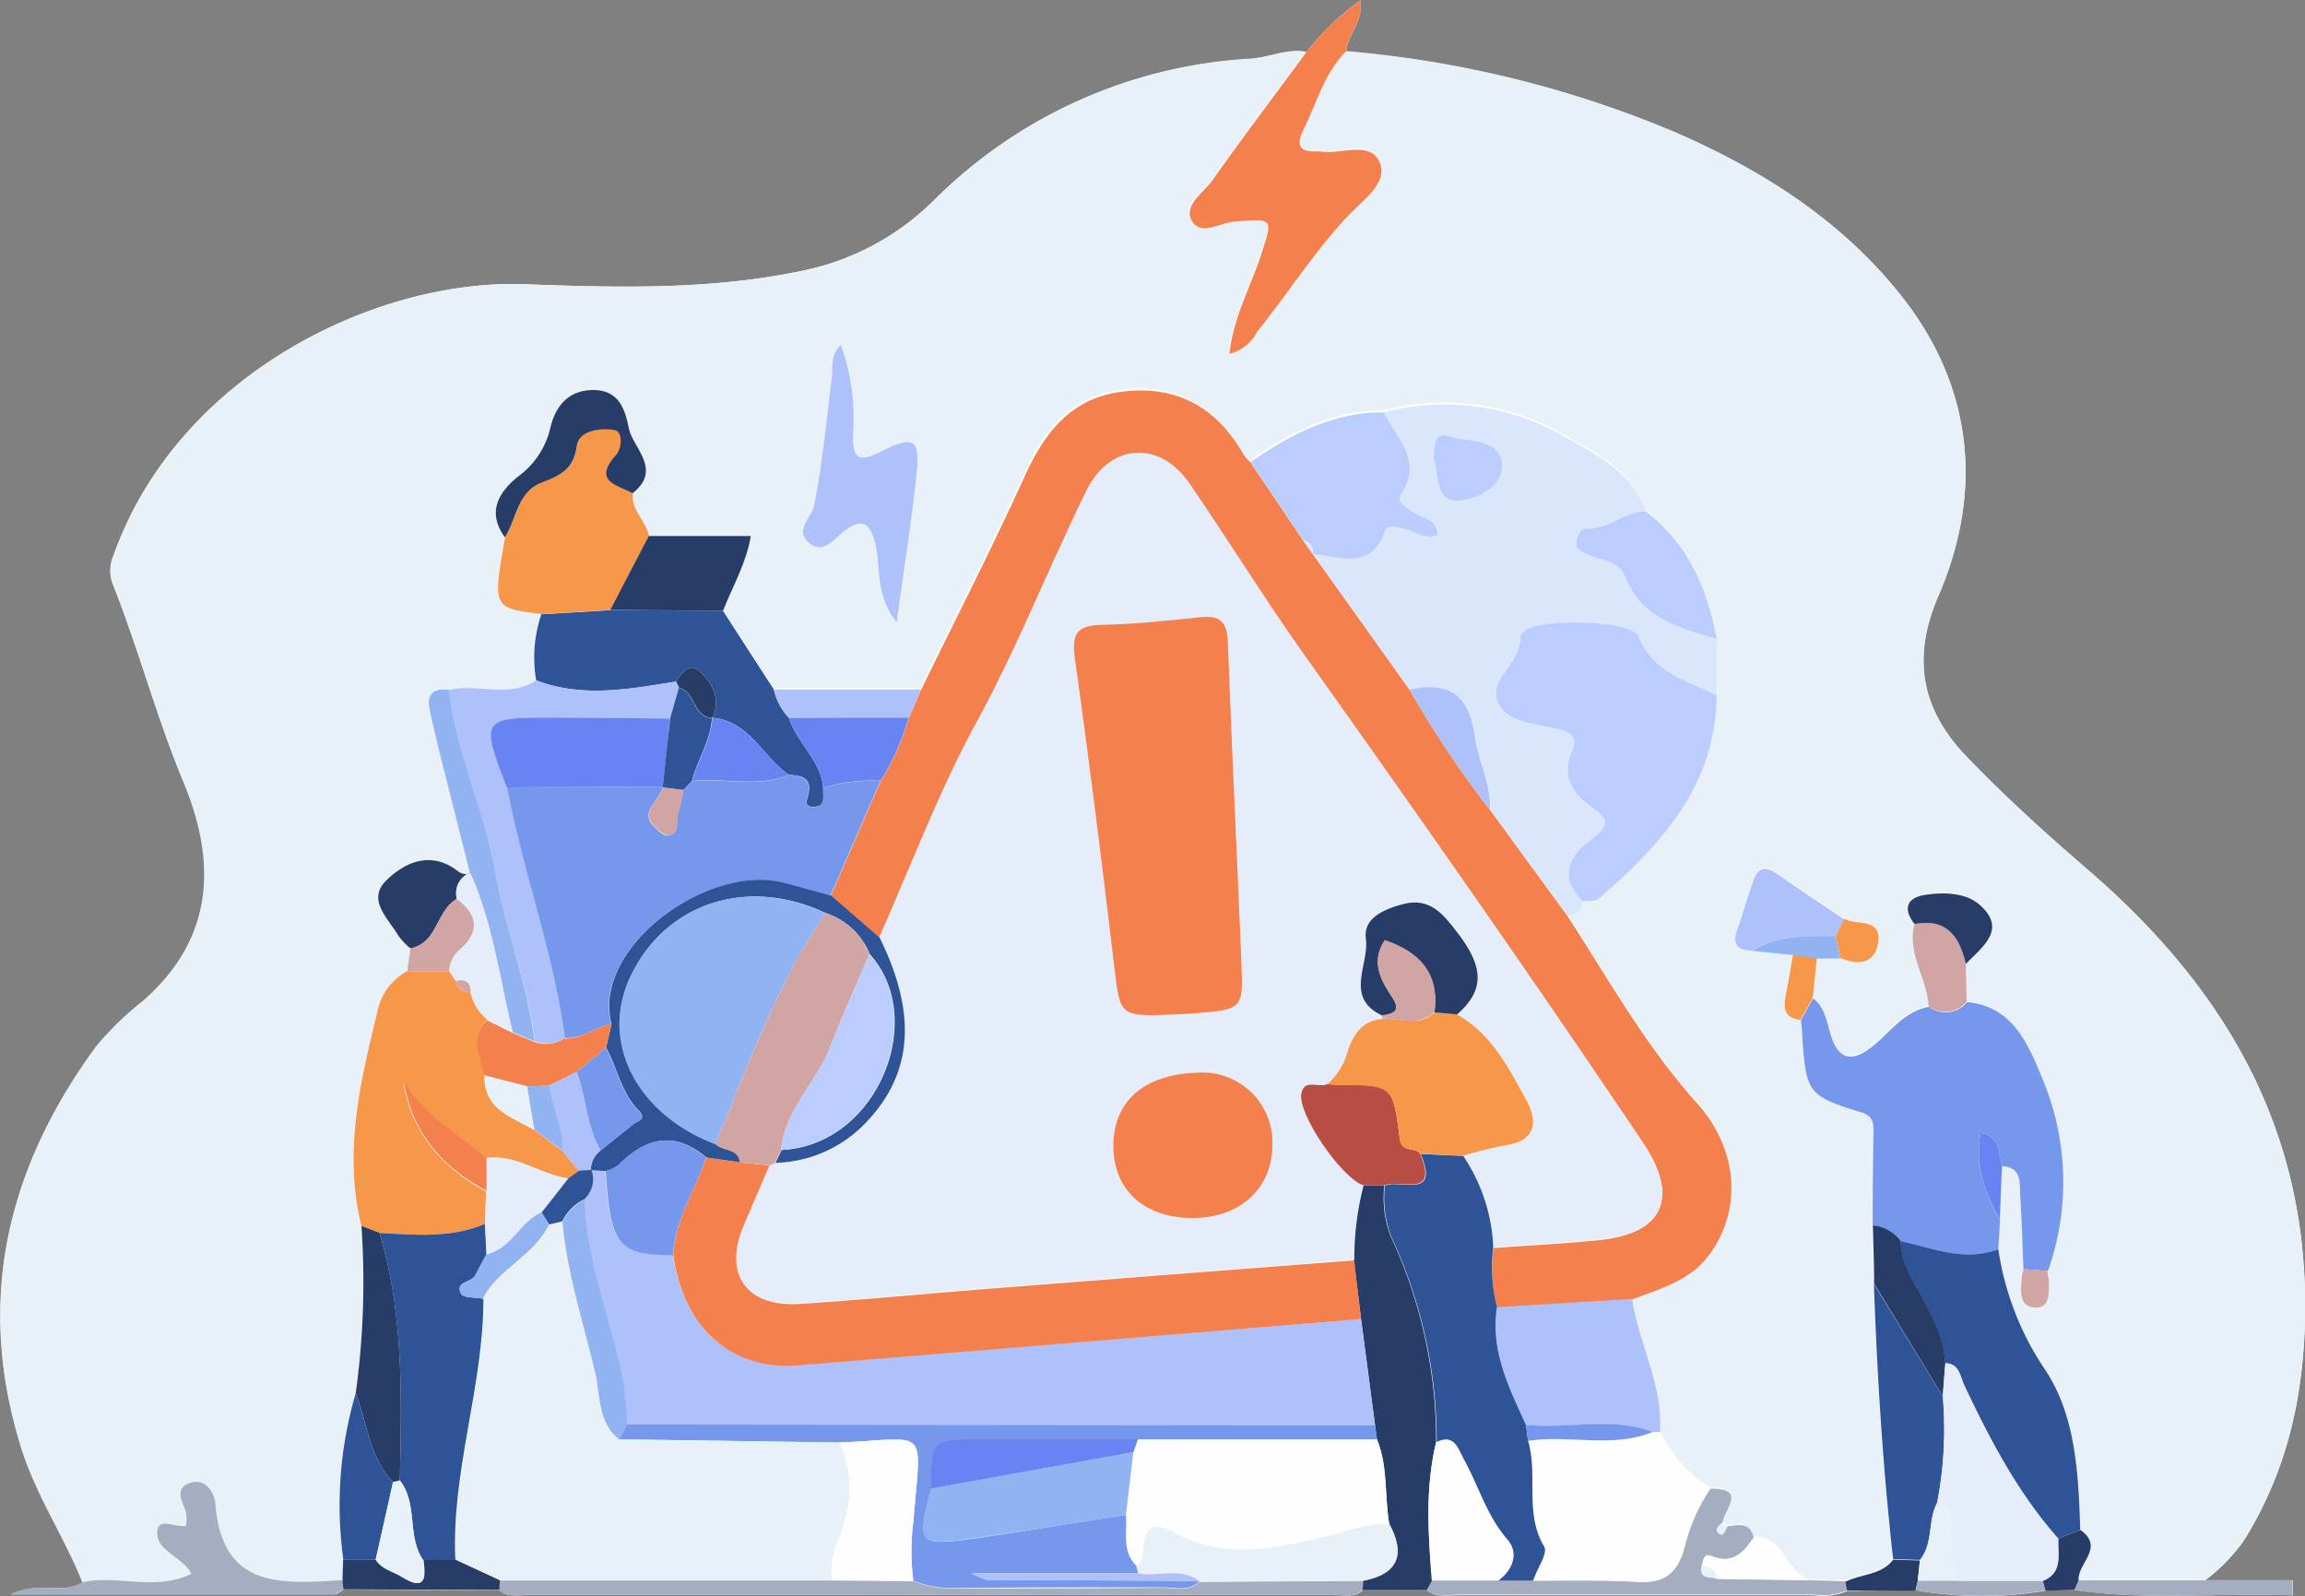 <svg id="Capa_1" data-name="Capa 1" xmlns="http://www.w3.org/2000/svg" viewBox="0 0 209.31 144.94"><rect x="0" y="0" width="209.31" height="144.94" fill="#808080" stroke="none"/><defs><style>.cls-1{fill:#fefefe;}.cls-2{fill:#e9f1f8;}.cls-3{fill:#f4804e;}.cls-4{fill:#273c67;}.cls-5{fill:#a5aec0;}.cls-6{fill:#dae6fc;}.cls-7{fill:#7698ec;}.cls-8{fill:#bbcdfe;}.cls-9{fill:#f79749;}.cls-10{fill:#2f5397;}.cls-11{fill:#aec1fa;}.cls-12{fill:#91b3f2;}.cls-13{fill:#d1a5a4;}.cls-14{fill:#6884f3;}.cls-15{fill:#e5ecfa;}.cls-16{fill:#b74d43;}</style></defs><title>11111</title><path class="cls-1" d="M181.76,149.14a33.89,33.89,0,0,0,11.8.05l2.63-.07c6.63,1,13.23.23,19.84.49v-1.37h-7.94a16,16,0,0,0,3.52-3.64c4.14-6.66,5.58-13.89,5.53-21.67-.12-16.38-7.71-28.83-19.73-39.18-3.79-3.27-7.52-6.65-11-10.26-4-4.19-5.07-8.84-2.57-14.61,4.09-9.47,3.15-18.9-3.25-27.09-5.37-6.88-12.58-11.52-20.65-15a98,98,0,0,0-29.87-7.36c.09-1.56,1.6-2.74,1.28-4.64a23.2,23.2,0,0,0-4.91,4.7c-1.74-.32-3.35.5-5,.62A44.13,44.13,0,0,0,92.63,22.94,23.66,23.66,0,0,1,80.38,29.4c-8.25,1.69-16.59,1.47-24.88,1.16C42,30.06,24,38.73,18.14,55.13A3.49,3.49,0,0,0,18,57.62c2.41,6,4.08,12.23,6.54,18.21,3,7.2,2.83,14.08-3.71,19.81a27.47,27.47,0,0,0-4.3,4.19c-8,10.94-10.9,22.82-6.85,36.11,1.35,4.45,3.95,8.25,5.65,12.49-1.83,1.17-4-.15-6.5,1.1,10.21,0,19.8,0,29.39,0,.27,0,.54-.29.81-.44l14.15.08c.74.63,1.63.42,2.46.42q36.74,0,73.46,0c.83,0,1.73.24,2.46-.41l5.87,0c.84.68,1.83.42,2.76.43q16.14,0,32.28,0a5.85,5.85,0,0,0,3.12-.39Z" transform="translate(-7.82 -4.75)"/><path class="cls-2" d="M130.07,9.39a98,98,0,0,1,29.87,7.36c8.07,3.52,15.28,8.16,20.65,15,6.4,8.19,7.34,17.62,3.25,27.09-2.5,5.77-1.48,10.42,2.57,14.61,3.47,3.61,7.2,7,11,10.26,12,10.35,19.61,22.8,19.73,39.18.05,7.78-1.39,15-5.53,21.67a16,16,0,0,1-3.52,3.64H196.57c-.13-1.53,2.43-3,.15-4.58-.16-5.14-.41-10.53-3.32-14.74a26.38,26.38,0,0,1-4.12-10.75c0-.9.09-1.8.14-2.69.06-1.63.12-3.25.19-4.87,1.88.11,1.59,1.59,1.66,2.76.15,2.2.2,4.4.29,6.6a7.4,7.4,0,0,0-.17.94c-.08,1.08-.12,2.47,1.19,2.54s1.31-1.34,1.3-2.39a7.77,7.77,0,0,0-.14-.95,24.15,24.15,0,0,0-.58-17.66c-1.26-3-2.65-6.37-6.75-6.76l-.08-3.42c1.5-1.56,3.8-3.13,1.26-5.38-1.22-1.08-3.19-1.16-4.91-.9s-2.1,1.23-1,2.66c-.74,2.69,1.16,4.93,1.28,7.47-2.15.38-3.37,2.09-4.89,3.39-1.82,1.56-3.34,1.77-4.11-1.08-.3-1.09-.5-2.31-1.52-3.08.13-1.2.25-2.39.38-3.59l2.14,0c1.57.6,3.11.57,3.41-1.37.37-2.35-2-1.57-3.07-2.2-2-1.35-4-2.65-6-4.07-1-.73-1.76-.77-2.22.45-.55,1.46-.93,3-1.47,4.46s-.13,2,1.33,2l3.72.39c-.2,1.13-.38,2.26-.61,3.39s-.47,2.36,1.27,2.56c0,.42.08.84.11,1.26.36,5.38.49,5.59,5.48,7.13,1.14.35,1,1.15,1,2q0,4.13-.07,8.24c0,1.76.08,3.52.11,5.29.3,8.36.81,16.7,1.75,25-1.07,1.47-2.91,1.32-4.33,2l-3.34-.12c-2.09-.74-2.24-4-5.05-3.82-.28-1.49-1.37-1.18-2.38-1.07l-.44-.37c.18-1.21,2.25-3.11-1.1-3.06a12.22,12.22,0,0,1-4.52-5.16c.26-4.27-1.91-8-2.55-12.1,2.57-1,5.3-1.69,7-4.05,3-4.1,2.65-9.62-1.13-13.8-4.67-5.15-8-11.18-11.76-17a1.21,1.21,0,0,0,1.33-1.29c.53-.07,1.22,0,1.55-.24,5.61-4.93,10.58-10.26,10.65-18.41,0-1.72,0-3.44,0-5.16-.85-4.58-2.58-8.66-6.42-11.58-1.21-3.54-4.37-5.1-7.28-6.74a21.73,21.73,0,0,0-16.51-2.27c-4.63,0-8.46,2-12.13,4.54a4.71,4.71,0,0,1-.63-.72c-2.48-4.36-6.23-6.35-11.19-5.67-4.48.62-6.87,3.68-8.66,7.61-3,6.56-6.27,13-9.43,19.44l-13.38,0L73.46,60.2c.87-2.22,2.11-4.3,2.52-6.78H66.73c-.28-1.38-1.68-2.33-1.46-3.89,2.74-2.13,0-4-.35-5.91s-1-3.56-3.44-3.45c-2.27.1-3.29,1.72-3.69,3.45A7.54,7.54,0,0,1,54.89,48c-1.79,1.44-2.85,3.25-1.22,5.54C52.52,60,52.52,60,57,60.51a12.19,12.19,0,0,0-.47,6c-2.49,1.65-5.31.25-7.91.87-1.37-.2-2.08.28-1.76,1.75s.66,2.88,1,4.31q1.34,5.31,2.68,10.62a1.27,1.27,0,0,1-1.14-.23c-2.43-1.83-4.82-.8-6.51.88s.23,3.44,1.13,5a6.42,6.42,0,0,0,1.08,1.14l-.29,2.06a5.35,5.35,0,0,0-2.72,3.73c-1.57,6.39-3.09,12.78-1.44,19.41a73.67,73.67,0,0,1-.52,15.21A36,36,0,0,0,39,146.38l-.06,1.86c-5.39.29-10.93.92-11.54-6.9-.08-1.05-.84-2.49-2.37-1.91s-.58,1.73-.3,2.7a4.65,4.65,0,0,1,0,1.18c-1,.16-2.46-.78-2.61.41-.22,1.86,2.17,2.27,3.09,3.93-3.28,1.63-6.71,0-9.91.78-1.7-4.24-4.3-8-5.65-12.49-4.05-13.29-1.13-25.17,6.85-36.11a27.47,27.47,0,0,1,4.3-4.19C27.33,89.91,27.46,83,24.5,75.83,22,69.85,20.37,63.6,18,57.62a3.49,3.49,0,0,1,.18-2.49C24,38.73,42,30.06,55.5,30.56c8.29.31,16.63.53,24.88-1.16a23.66,23.66,0,0,0,12.25-6.46,44.13,44.13,0,0,1,28.76-12.87c1.7-.12,3.31-.94,5-.63-2.85,3.87-5.75,7.71-8.53,11.63-.8,1.14-2.71,2.19-1.86,3.69s2.56.15,3.88.06c3.57-.23,3.48-.32,2.41,3-.94,2.91-2.52,5.67-2.88,9a3.83,3.83,0,0,0,2.52-2c2.8-3.48,5.19-7.26,8.27-10.55,1.28-1.36,3.77-2.84,2.82-4.9s-3.52-.61-5.34-.92a1.74,1.74,0,0,0-.32,0c-1.57.11-1.93-.58-1.25-1.92C127.38,14.14,128,11.39,130.07,9.39ZM89.24,61.27c.67-4.84,1.32-9,1.78-13.1.4-3.5-.14-3.91-3.27-2.31-2.23,1.14-2.53.24-2.46-1.71a19.6,19.6,0,0,0-1.11-8c-1,1-.71,2-.82,2.87-.49,3.89-.85,7.81-1.6,11.65-.23,1.15-1.64,2.35-.53,3.4s2.29-.23,3.26-1c1.72-1.35,2.34-1,2.84,1.22S87.23,58.7,89.24,61.27Z" transform="translate(-7.82 -4.75)"/><path class="cls-3" d="M130.07,9.39c-2,2-2.69,4.75-3.91,7.19-.68,1.34-.32,2,1.25,1.92a1.74,1.74,0,0,1,.32,0c1.82.31,4.44-1,5.34.92s-1.54,3.54-2.82,4.9c-3.08,3.29-5.47,7.07-8.27,10.55a3.83,3.83,0,0,1-2.52,2c.36-3.34,1.94-6.1,2.88-9,1.07-3.34,1.16-3.25-2.41-3-1.32.09-3.07,1.35-3.88-.06s1.06-2.55,1.86-3.69c2.78-3.92,5.68-7.76,8.53-11.63a23.41,23.41,0,0,1,4.91-4.69C131.67,6.65,130.16,7.83,130.07,9.39Z" transform="translate(-7.82 -4.75)"/><path class="cls-4" d="M137.39,149.15l-5.87,0c0-.29,0-.58.08-.87,3.21-.61,3.87-2.4,2.37-5.17-.44-2.56-.09-5.22-1.12-7.68-.06-.43-.12-.86-.17-1.28l-1.27-9.64-.66-5.38a26.52,26.52,0,0,1,.85-6.75l1.93,0a9.76,9.76,0,0,0,.6,4.69,43.78,43.78,0,0,1,4.1,18.64c-1,4.16-.73,8.36-.35,12.56Z" transform="translate(-7.82 -4.75)"/><path class="cls-5" d="M131.6,148.3c0,.29,0,.58-.08.87-.73.65-1.63.41-2.46.41q-36.72,0-73.46,0c-.83,0-1.72.21-2.46-.42l.06-.89,30.17,0,7.41.06a9.48,9.48,0,0,0,3.73.66c6.29,0,12.57,0,18.86-.06,1.13,0,2.36.41,3.36-.53Z" transform="translate(-7.82 -4.75)"/><path class="cls-5" d="M137.39,149.15l.49-.88,6,0,3.16,0c3.21,0,6.42-.07,9.61.12,2.3.13,3.46-.8,4.1-2.94a16.63,16.63,0,0,1,2.39-5.52c3.35-.05,1.28,1.85,1.1,3.06-.3.3-.69.75-.28,1s.54-.35.72-.65c1-.11,2.1-.42,2.38,1.07-.93,1.35-1.93,2.41-3.82,1.63-.72-.29-.73.46-.86.92-.25,1.26.84.88,1.41,1.14l8.32.13,3.34.12.15.8a5.85,5.85,0,0,1-3.12.39q-16.14,0-32.28,0C139.22,149.57,138.23,149.83,137.39,149.15Z" transform="translate(-7.82 -4.75)"/><path class="cls-5" d="M15.29,148.43c3.2-.73,6.63.85,9.91-.78-.92-1.66-3.31-2.07-3.09-3.93.15-1.19,1.61-.25,2.61-.41a4.65,4.65,0,0,0,0-1.18c-.28-1-1.16-2.15.3-2.7s2.29.86,2.37,1.91c.61,7.82,6.15,7.19,11.54,6.9l.08.83c-.27.15-.54.44-.81.44-9.59,0-19.18,0-29.39,0C11.24,148.28,13.46,149.6,15.29,148.43Z" transform="translate(-7.82 -4.75)"/><path class="cls-4" d="M39,149.07l-.08-.83.06-1.86h3c.56.88,1.56,1.05,2.36,1.55,2.19,1.36,2.14.05,1.94-1.54h2.94l4,1.85-.06.89Z" transform="translate(-7.82 -4.75)"/><path class="cls-5" d="M196.57,148.25H216v1.37c-6.61-.26-13.21.51-19.84-.49Z" transform="translate(-7.82 -4.75)"/><path class="cls-4" d="M196.57,148.25l-.38.87-2.63.08c-.09-.3-.17-.6-.25-.9,1.89-.76,1.34-2.42,1.42-3.84l2-.79C199,145.28,196.44,146.72,196.57,148.25Z" transform="translate(-7.82 -4.75)"/><path class="cls-4" d="M175.55,149.18l-.15-.8c1.42-.73,3.26-.58,4.33-2l2.43.07c-.06.62-.13,1.24-.19,1.86l-.21.88Z" transform="translate(-7.82 -4.75)"/><path class="cls-5" d="M181.76,149.14l.21-.88,3.6,0h7.74c.08.3.16.6.25.9A34.14,34.14,0,0,1,181.76,149.14Z" transform="translate(-7.82 -4.75)"/><path class="cls-3" d="M91.46,67.39c3.16-6.47,6.45-12.88,9.43-19.44,1.79-3.93,4.18-7,8.66-7.61,5-.68,8.71,1.31,11.19,5.67a4.71,4.71,0,0,0,.63.72l4.79,7.11.9,1.26v0l8.77,12.3a94.33,94.33,0,0,0,7.31,10.91l7,9.59c3.75,5.77,7.09,11.8,11.76,17,3.78,4.18,4.15,9.7,1.13,13.8-1.74,2.36-4.47,3.08-7,4.05l-12.26.76a14.41,14.41,0,0,1-.34-5.43c3.2-.24,6.41-.39,9.6-.72,5.83-.59,7.31-3.84,4-8.74-10-14.88-20.28-29.55-30.66-44.16-3.65-5.14-7-10.51-10.54-15.72-2.74-4-7.25-3.67-9.34.58-3.44,7-6.26,14.21-10,21.07-3.42,6.27-5.94,13-8.86,19.58l-4.4-3.81q2.27-5.2,4.54-10.43A22.33,22.33,0,0,0,90.32,70Z" transform="translate(-7.82 -4.75)"/><path class="cls-6" d="M150.17,87.88l-7-9.59c.09-2.4-1.1-4.54-1.41-6.83-.49-3.7-2.45-4.87-5.9-4.08l-8.77-12.3c2.47.2,5.29,1.56,6.56-2.15.19-.55,1.11-.32,1.76-.15,1,.26,1.88,1,3,.56,0-1.5-1.35-1.53-2.18-2.06-.64-.42-1.61-.93-1.14-1.64,2.05-3.09-.42-5.11-1.56-7.45A21.73,21.73,0,0,1,150,44.46c2.91,1.64,6.07,3.2,7.28,6.74-1.94-.06-3.38,1.63-5.37,1.54-.49,0-.87.55-.95,1.13-.11.82.49,1,1.1,1.27,1.21.53,2.75.49,3.37,2.06,1.47,3.73,5,4.54,8.27,5.58,0,1.72,0,3.44,0,5.16-2.71-1.31-5.75-2-7.1-5.36-.62-1.54-9.24-1.69-10.38-.46-.14.16-.33.35-.33.53,0,1.46-.91,2.41-1.69,3.57-1.14,1.69-.4,3.3,1.64,4,1.1.36,2.27.51,3.4.77s1.94.64,1.35,1.94c-1.06,2.34,0,4,1.82,5.19s1.27,1.92-.12,2.91c-2.15,1.55-2.85,3.4-.79,5.59A1.21,1.21,0,0,1,150.17,87.88ZM138,46.42c.56,1.26,0,3.81,2.11,3.8,1.64,0,4.2-1.22,4.11-3.21-.12-2.55-3.06-2.08-4.83-2.65C138,43.9,138.06,45.28,138,46.42Z" transform="translate(-7.82 -4.75)"/><path class="cls-7" d="M191.56,120c-.09-2.2-.14-4.4-.29-6.6-.07-1.17.22-2.65-1.66-2.76-.29-1.18-.13-2.64-1.94-3-.55,2.92.38,5.43,1.75,7.86,0,.89-.1,1.79-.14,2.69-3.08,1.18-5.95-.11-8.88-.73a3.55,3.55,0,0,0-2.53-1.43q0-4.11.07-8.24c0-.83.1-1.63-1-2-5-1.54-5.12-1.75-5.48-7.13,0-.42-.07-.84-.11-1.26.38-.68.75-1.37,1.12-2,1,.77,1.22,2,1.52,3.08.77,2.85,2.29,2.64,4.11,1.08,1.52-1.3,2.74-3,4.89-3.39a2.51,2.51,0,0,0,3.46-.43c4.1.39,5.49,3.72,6.75,6.76a24.2,24.2,0,0,1,.59,17.66Z" transform="translate(-7.82 -4.75)"/><path class="cls-8" d="M151.5,86.59c-2.06-2.19-1.36-4,.79-5.59,1.39-1,1.92-1.71.12-2.91s-2.88-2.85-1.82-5.19c.59-1.3-.32-1.7-1.35-1.94s-2.3-.41-3.4-.77c-2-.67-2.78-2.28-1.64-4,.78-1.16,1.65-2.11,1.69-3.57,0-.18.19-.37.33-.53,1.14-1.23,9.76-1.08,10.38.46,1.35,3.35,4.39,4,7.1,5.36-.07,8.15-5,13.48-10.65,18.41C152.72,86.64,152,86.52,151.5,86.59Z" transform="translate(-7.82 -4.75)"/><path class="cls-9" d="M40.64,116.07c-1.65-6.63-.13-13,1.44-19.41a5.35,5.35,0,0,1,2.72-3.73h3.82l.59.91a1.21,1.21,0,0,0,1.33,1,4.57,4.57,0,0,0,1.57,2.52c-1.81,1.57-.57,3.32-.29,5-.09,3.1,2.45,3.81,4.52,5l2.53,1.87,1.53,1.84-.92.69c-2.58-.33-4.77-2.24-7.52-1.86-2.56-2.19-5.6-3.85-7.49-6.82.76,4.66,3.54,7.71,7.49,9.87l-.09,2.93c-3.1,1.33-6.35,1-9.59.83Z" transform="translate(-7.82 -4.75)"/><path class="cls-10" d="M180.4,117.45c2.93.62,5.8,1.91,8.88.73a26.38,26.38,0,0,0,4.12,10.75c2.91,4.21,3.16,9.6,3.32,14.74l-2,.79c-3.67-4.14-6.2-9-8.54-13.93-.37-.78-.43-1.95-1.73-2a12,12,0,0,0-1.46-4.76C182.05,121.71,180.46,119.89,180.4,117.45Z" transform="translate(-7.82 -4.75)"/><path class="cls-1" d="M163.09,139.94a16.63,16.63,0,0,0-2.39,5.52c-.64,2.14-1.8,3.07-4.1,2.94-3.19-.19-6.4-.1-9.61-.12.39-1.05,1.42-2.48,1-3.09-1.82-3.06-.53-6.49-1.46-9.6,3.76-.57,7.65.71,11.33-.82h.66A12.22,12.22,0,0,0,163.09,139.94Z" transform="translate(-7.82 -4.75)"/><path class="cls-10" d="M73.46,60.2q2.31,3.59,4.63,7.16a5.41,5.41,0,0,0,1.37,2.57c.71,2.28,2.9,3.84,3.11,6.36,0,.71.3,1.68-.81,1.72s-.58-.72-.49-1.33c.2-1.37-.79-1.53-1.81-1.57-2.39-1.63-3.57-4.88-6.95-5.18.82-1.71,0-3.14-1.11-4.2-.9-.88-1.66.06-2.18.91-4.24.67-8.48,1.51-12.71-.11a12.19,12.19,0,0,1,.47-6l6.25-.37Z" transform="translate(-7.82 -4.75)"/><path class="cls-9" d="M63.23,60.14,57,60.51c-4.46-.54-4.46-.54-3.31-7,1.07-1.67,1.13-4.08,3.27-4.94,1.64-.65,3-1.14,3.26-3.33.19-1.47,2.18-1.67,3.41-1.47.79.12.68,1.67.15,2.25-2.15,2.41.08,2.73,1.51,3.48-.22,1.56,1.18,2.51,1.46,3.89Z" transform="translate(-7.82 -4.75)"/><path class="cls-11" d="M158.57,134.78h-.66c-3.78-1.42-7.7-.23-11.53-.64-1.55-3.4-3.24-6.76-2.62-10.69l12.26-.76C156.66,126.76,158.83,130.51,158.57,134.78Z" transform="translate(-7.82 -4.75)"/><path class="cls-11" d="M56.51,66.53c4.23,1.62,8.47.78,12.71.11.1.19.19.38.28.57L68.7,70c-3.59,0-7.19-.08-10.79-.09-6.32,0-6.43.17-4,6.34,1.41,7.67,4.27,15,5.24,22.76a3.09,3.09,0,0,1-2.74.3C55.71,94,53.7,89.07,52.79,83.86c-1-5.6-3.59-10.78-4.19-16.46C51.2,66.78,54,68.18,56.51,66.53Z" transform="translate(-7.82 -4.75)"/><path class="cls-8" d="M133.5,42.19c1.14,2.34,3.61,4.36,1.56,7.45-.47.71.5,1.22,1.14,1.64.83.53,2.16.56,2.18,2.06-1.13.44-2-.3-3-.56-.65-.17-1.57-.4-1.76.15-1.27,3.71-4.09,2.35-6.56,2.15v0c0-.63-.18-1.14-.9-1.26l-4.79-7.11C125,44.21,128.87,42.15,133.5,42.19Z" transform="translate(-7.82 -4.75)"/><path class="cls-11" d="M89.24,61.27c-2-2.57-1.43-5-1.91-7S86.21,51.68,84.49,53c-1,.77-2,2.17-3.26,1s.3-2.25.53-3.4c.75-3.84,1.11-7.76,1.6-11.65.11-.91-.17-1.92.82-2.87a19.6,19.6,0,0,1,1.11,8c-.07,2,.23,2.85,2.46,1.71,3.13-1.6,3.67-1.19,3.27,2.31C90.56,52.31,89.91,56.43,89.24,61.27Z" transform="translate(-7.82 -4.75)"/><path class="cls-10" d="M182.16,146.4l-2.43-.07c-.94-8.32-1.45-16.66-1.75-25l6.26,10.24a34.85,34.85,0,0,1-.52,9.67C182.86,142.84,183.4,144.89,182.16,146.4Z" transform="translate(-7.82 -4.75)"/><path class="cls-4" d="M63.23,60.14l3.5-6.72H76c-.41,2.48-1.65,4.56-2.52,6.78Z" transform="translate(-7.82 -4.75)"/><path class="cls-8" d="M163.71,62.78c-3.31-1-6.8-1.85-8.27-5.58-.62-1.57-2.16-1.53-3.37-2.06-.61-.27-1.21-.45-1.1-1.27.08-.58.46-1.16.95-1.13,2,.09,3.43-1.6,5.37-1.54C161.13,54.12,162.86,58.2,163.71,62.78Z" transform="translate(-7.82 -4.75)"/><path class="cls-4" d="M40.64,116.07l1.64.63c2.23,7.36,2,14.93,1.85,22.48a6.23,6.23,0,0,1-.62.15c-2.18-2.24-2.32-5.34-3.39-8.05A73.67,73.67,0,0,0,40.64,116.07Z" transform="translate(-7.82 -4.75)"/><path class="cls-4" d="M65.27,49.53c-1.43-.75-3.66-1.07-1.51-3.48.53-.58.64-2.13-.15-2.25-1.23-.2-3.22,0-3.41,1.47-.3,2.19-1.62,2.68-3.26,3.33-2.14.86-2.2,3.27-3.27,4.94C52,51.25,53.1,49.44,54.89,48a7.54,7.54,0,0,0,2.9-4.38c.4-1.73,1.42-3.35,3.69-3.45,2.47-.11,3.08,1.64,3.44,3.45S68,47.4,65.27,49.53Z" transform="translate(-7.82 -4.75)"/><path class="cls-12" d="M48.6,67.4c.6,5.68,3.21,10.86,4.19,16.46.91,5.21,2.92,10.18,3.59,15.45l-2-.82c-1.19-4.86-1.79-9.88-3.87-14.5l0,.09q-1.34-5.31-2.68-10.62c-.35-1.43-.7-2.87-1-4.31S47.23,67.2,48.6,67.4Z" transform="translate(-7.82 -4.75)"/><path class="cls-10" d="M40.12,131.28c1.07,2.71,1.21,5.81,3.39,8.05q-.78,3.53-1.58,7.06H39A36,36,0,0,1,40.12,131.28Z" transform="translate(-7.82 -4.75)"/><path class="cls-4" d="M45.09,90.87A6.42,6.42,0,0,1,44,89.73c-.9-1.56-2.89-3.25-1.13-5S47,82,49.39,83.85a1.27,1.27,0,0,0,1.14.23l0-.09a2,2,0,0,0-1.21,2.38C47.43,87.43,47.58,90.38,45.09,90.87Z" transform="translate(-7.82 -4.75)"/><path class="cls-11" d="M166.93,91.07c-1.46,0-1.83-.69-1.33-2s.92-3,1.47-4.46c.46-1.22,1.21-1.18,2.22-.45,2,1.42,4,2.72,6,4.07-.26.54-.52,1.07-.77,1.61C171.92,89.79,169.28,89.58,166.93,91.07Z" transform="translate(-7.82 -4.75)"/><path class="cls-4" d="M184.24,131.55,178,121.31c0-1.77-.07-3.53-.11-5.29a3.55,3.55,0,0,1,2.53,1.43c.06,2.44,1.65,4.26,2.6,6.34a12,12,0,0,1,1.46,4.76C184.39,129.55,184.31,130.55,184.24,131.55Z" transform="translate(-7.82 -4.75)"/><path class="cls-11" d="M79.46,69.93a5.41,5.41,0,0,1-1.37-2.57l13.37,0L90.32,70Z" transform="translate(-7.82 -4.75)"/><path class="cls-13" d="M186.41,95.7a2.51,2.51,0,0,1-3.46.43c-.12-2.54-2-4.78-1.28-7.47,2.93-.56,4.09,1.14,4.66,3.62Z" transform="translate(-7.82 -4.75)"/><path class="cls-4" d="M186.33,92.28c-.57-2.48-1.73-4.18-4.66-3.62-1.09-1.43-.7-2.4,1-2.66s3.69-.18,4.91.9C190.13,89.15,187.83,90.72,186.33,92.28Z" transform="translate(-7.82 -4.75)"/><path class="cls-13" d="M45.09,90.87c2.49-.49,2.34-3.44,4.21-4.5,2.05,1.48,2.05,3.14.19,4.68a2.72,2.72,0,0,0-.87,1.87H44.8C44.9,92.24,45,91.55,45.09,90.87Z" transform="translate(-7.82 -4.75)"/><path class="cls-1" d="M172.06,148.26l-8.32-.13c-.09-.85-.63-1.15-1.41-1.14.13-.46.14-1.21.86-.92,1.89.78,2.89-.28,3.82-1.63C169.82,144.23,170,147.52,172.06,148.26Z" transform="translate(-7.82 -4.75)"/><path class="cls-9" d="M172.43,95.36c-.37.68-.74,1.37-1.12,2-1.74-.2-1.5-1.37-1.27-2.56s.41-2.26.6-3.39l2.17.31Z" transform="translate(-7.82 -4.75)"/><path class="cls-9" d="M174.52,89.79c.25-.54.51-1.07.77-1.61,1.12.63,3.44-.15,3.07,2.2-.3,1.94-1.84,2-3.41,1.37C174.81,91.1,174.66,90.44,174.52,89.79Z" transform="translate(-7.82 -4.75)"/><path class="cls-12" d="M174.52,89.79c.14.65.29,1.31.43,2l-2.14,0-2.17-.31-3.71-.39C169.28,89.58,171.92,89.79,174.52,89.79Z" transform="translate(-7.82 -4.75)"/><path class="cls-14" d="M189.42,115.49c-1.37-2.43-2.3-4.94-1.75-7.86,1.81.35,1.65,1.81,1.94,3C189.54,112.24,189.48,113.86,189.42,115.49Z" transform="translate(-7.82 -4.75)"/><path class="cls-13" d="M191.56,120l2.19.14c0,.32.12.63.13.95,0,1.05.11,2.47-1.3,2.39s-1.27-1.46-1.19-2.54A7.4,7.4,0,0,1,191.56,120Z" transform="translate(-7.82 -4.75)"/><path class="cls-15" d="M87.65,89.9c2.92-6.55,5.44-13.31,8.86-19.58,3.74-6.86,6.56-14.1,10-21.07,2.09-4.25,6.6-4.58,9.34-.58,3.56,5.21,6.89,10.58,10.54,15.72,10.38,14.61,20.67,29.28,30.66,44.16,3.28,4.9,1.8,8.15-4,8.74-3.19.33-6.4.48-9.6.72a16,16,0,0,0-2.73-8.3,34.17,34.17,0,0,1,3.68-.93c2.92-.4,3.19-2.09,2-4.24-1.6-2.92-3.15-5.93-6.23-7.67,2.5-2.21,2.5-4.3-.11-7.67-1.17-1.52-2.41-3-4.74-2.43-1.77.45-3.71,1.29-3.44,3.15.35,2.33-2,5.39,1.51,7a.77.77,0,0,0,0,.34c-1.74.13-2.55,1.3-3.09,2.77a6.23,6.23,0,0,1-1.9,3.16c-.76.39-2.09-.53-2.35.83-.36,1.84,3.63,7.64,5.6,8.36a26.52,26.52,0,0,0-.85,6.75q-16.94,1.32-33.87,2.63c-5.54.44-11.07,1-16.62,1.33-4.69.28-6.74-2.69-5-7,.78-1.87,1.6-3.73,2.4-5.59a1.32,1.32,0,0,0,.5-.22,11.72,11.72,0,0,0,8.21-3.65C90.65,102.25,91.07,96.84,87.65,89.9Zm26.9,7s.89,0,1.74-.1c4.38-.35,4.43-.36,4.26-4.61-.39-9.7-.88-19.4-1.23-29.11-.06-1.86-.73-2.44-2.5-2.25-3,.3-5.95.63-8.93.69-2.34,0-2.78.87-2.46,3.12,1.31,9.29,2.47,18.6,3.57,27.92C109.53,97.06,109.41,97.07,114.55,96.87Zm8.82,11.78a6.35,6.35,0,0,0-6.8-6.49c-4.89.13-7.68,2.57-7.65,6.7s2.92,6.58,7.45,6.49C120.59,115.26,123.42,112.55,123.37,108.65Z" transform="translate(-7.82 -4.75)"/><path class="cls-11" d="M131.41,124.53c.42,3.21.85,6.42,1.27,9.64l-68-.07a27,27,0,0,0-.37-4.08c-1-5.48-3.35-10.69-3.48-16.36a2.47,2.47,0,0,0,.65-2.68l-.05,0,1.35.07c.44,6.79,1.12,7.63,6.13,7.63,1,6.72,5.34,10.51,11.36,10Q105.86,126.59,131.41,124.53Z" transform="translate(-7.82 -4.75)"/><path class="cls-3" d="M131.41,124.53q-25.54,2.09-51.1,4.2c-6,.5-10.4-3.29-11.36-10,.16-3.23,2-5.91,3-8.86l3.08.44,2.67.26c-.8,1.86-1.62,3.72-2.4,5.59-1.77,4.27.28,7.24,5,7,5.55-.34,11.08-.89,16.62-1.33q16.94-1.34,33.87-2.63Z" transform="translate(-7.82 -4.75)"/><path class="cls-10" d="M140.69,109.71a16,16,0,0,1,2.73,8.3,14.41,14.41,0,0,0,.34,5.43c-.62,3.93,1.07,7.29,2.62,10.69.07.49.14,1,.2,1.46.93,3.11-.36,6.54,1.46,9.6.37.61-.66,2-1,3.09l-3.16,0c1.36-1,1.87-2.53.84-3.71-1.89-2.16-2.62-4.86-3.95-7.27-.56-1-.83-2.36-2.49-1.56a43.78,43.78,0,0,0-4.1-18.64,9.76,9.76,0,0,1-.6-4.69c1.39-.6,5,1.3,3.25-2.87Z" transform="translate(-7.82 -4.75)"/><path class="cls-1" d="M132.85,135.45c1,2.46.68,5.12,1.12,7.68-1.84-.1-3.5.57-5.24,1-4.74,1.15-9.61,2.4-14.33-.24-1.64-.92-2.64-.65-2.75,1.4,0,.64,0,1.29-.64,1.71-1.35-1.35-.82-3.07-1-4.67l.68-5.7.42-1.14Z" transform="translate(-7.82 -4.75)"/><path class="cls-7" d="M110.06,142.32c.13,1.6-.4,3.32,1,4.67l.17.64H96.07a7.6,7.6,0,0,0,1.4.58l19.24.09,0,.06c-1,.94-2.23.52-3.36.53-6.29,0-12.57,0-18.86.06a9.48,9.48,0,0,1-3.73-.66,20.61,20.61,0,0,1,0-5.38c.7-8.83,1.52-7.51-6.72-7.17l-20-.29c.23-.45.45-.9.67-1.35l68,.07c0,.42.11.85.17,1.28l-21.69,0-14.38,0c-4.43,0-4.43,0-4.42,4.5-1.33,5-1.22,5.2,3.9,4.5C100.87,143.81,105.46,143,110.06,142.32Z" transform="translate(-7.82 -4.75)"/><path class="cls-2" d="M111.18,147.63,111,147c.62-.42.61-1.07.64-1.71.11-2.05,1.11-2.32,2.75-1.4,4.72,2.64,9.59,1.39,14.33.24,1.74-.42,3.4-1.09,5.24-1,1.5,2.77.84,4.56-2.37,5.17l-14.87.06,0-.06C115,147,113,148,111.18,147.63Z" transform="translate(-7.82 -4.75)"/><path class="cls-16" d="M136.78,109.51c1.75,4.17-1.86,2.27-3.25,2.87l-1.93,0c-2-.72-6-6.52-5.6-8.36.26-1.36,1.59-.44,2.35-.83.41,0,.83.07,1.25.07,4.68,0,4.71,0,5.33,4.9C135.09,109.45,136.31,108.88,136.78,109.51Z" transform="translate(-7.82 -4.75)"/><path class="cls-1" d="M138.23,135.71c1.66-.8,1.93.54,2.49,1.56,1.33,2.41,2.06,5.11,3.95,7.27,1,1.18.52,2.71-.84,3.71l-6,0C137.5,144.07,137.23,139.87,138.23,135.71Z" transform="translate(-7.82 -4.75)"/><path class="cls-2" d="M64.05,135.45l20,.29c1.57,3.3,1,6.47-.43,9.67a8.67,8.67,0,0,0-.24,2.82l-30.17,0-4-1.85c-.38-8,2.57-15.73,2.55-23.73,1.4-2.77,4.65-3.89,6-6.71l1.19-.28c.41,4.68,1.89,9.14,2.94,13.69C62.32,131.44,62,133.91,64.05,135.45Z" transform="translate(-7.82 -4.75)"/><path class="cls-1" d="M83.37,148.23a8.67,8.67,0,0,1,.24-2.82c1.4-3.2,2-6.37.43-9.67,8.24-.34,7.42-1.66,6.72,7.17a20.61,20.61,0,0,0,0,5.38Z" transform="translate(-7.82 -4.75)"/><path class="cls-2" d="M162.33,147c.78,0,1.32.29,1.41,1.14C163.17,147.87,162.08,148.25,162.33,147Z" transform="translate(-7.82 -4.75)"/><path class="cls-2" d="M164.63,143.37c-.18.3-.22,1-.72.65s0-.72.28-1Z" transform="translate(-7.82 -4.75)"/><path class="cls-10" d="M51.72,122.68c0,8-2.93,15.68-2.55,23.73H46.23c-1.48-2.18-.43-5.09-2.1-7.22.14-7.55.38-15.12-1.85-22.48,3.24.17,6.49.5,9.59-.83,0,.93.09,1.87.13,2.8-.34.63-.69,1.25-1,1.88s-1.9.56-1.29,1.68C49.92,122.63,51,122.54,51.72,122.68Z" transform="translate(-7.82 -4.75)"/><path class="cls-2" d="M44.13,139.18c1.67,2.13.62,5,2.1,7.22.2,1.59.25,2.9-1.94,1.54-.8-.5-1.8-.67-2.36-1.55q.8-3.54,1.58-7.06A6.23,6.23,0,0,0,44.13,139.18Z" transform="translate(-7.82 -4.75)"/><path class="cls-15" d="M184.24,131.55c.07-1,.15-2,.22-3,1.3,0,1.36,1.2,1.73,2,2.34,5,4.87,9.79,8.54,13.93-.08,1.42.47,3.08-1.42,3.84h-7.74a14.62,14.62,0,0,1-.66-4.61c.06-1,.35-2.21-1.19-2.46A34.85,34.85,0,0,0,184.24,131.55Z" transform="translate(-7.82 -4.75)"/><path class="cls-2" d="M183.72,141.22c1.54.25,1.25,1.49,1.19,2.46a14.62,14.62,0,0,0,.66,4.61l-3.6,0c.06-.62.13-1.24.19-1.86C183.4,144.89,182.86,142.84,183.72,141.22Z" transform="translate(-7.82 -4.75)"/><path class="cls-7" d="M59.12,99c-1-7.76-3.83-15.09-5.24-22.76L68,76.18l.06.09a10.3,10.3,0,0,1-.8,1.32c-.62.74-.8,1.48-.05,2.2.36.35.86.88,1.23.84,1.22-.14.68-1.31.94-2a16.34,16.34,0,0,0,.49-2.12l.78-.82c2.91-.35,5.92.65,8.78-.56,1,0,2,.2,1.81,1.57-.09.61-.57,1.36.49,1.33s.81-1,.81-1.72a14.63,14.63,0,0,1,5.22-.63q-2.27,5.22-4.54,10.43c-1.44-.39-2.87-.8-4.3-1.18-6.83-1.81-17.44,5.89-15.6,12.83C61.9,98,60.69,99.13,59.12,99Z" transform="translate(-7.82 -4.75)"/><path class="cls-10" d="M63.35,97.74C61.51,90.8,72.12,83.1,79,84.91c1.43.38,2.86.79,4.3,1.18l4.4,3.81c3.42,6.94,3,12.35-1.25,16.79a11.72,11.72,0,0,1-8.21,3.65l.56-1.17c8.68-.39,13.33-11.9,8-17.78a6.51,6.51,0,0,0-4-3.73c-7-3.31-14.45-1-17.67,5.68-2.89,6,.58,12.6,7.69,15.29.65.68,2.06.36,2.23,1.67l-3.08-.44c-2.9-2.47-5.52-1.8-8,.7a3.52,3.52,0,0,1-1.12.53L61.47,111a2.23,2.23,0,0,1,.89-1.79c1-.8,2-1.59,3-2.41.39-.32,1.27-.36.39-1.28-1.51-1.57-1.89-3.79-2.89-5.65Z" transform="translate(-7.82 -4.75)"/><path class="cls-14" d="M87.79,75.66a14.63,14.63,0,0,0-5.22.63c-.21-2.52-2.4-4.08-3.11-6.36l10.86,0A22.33,22.33,0,0,1,87.79,75.66Z" transform="translate(-7.82 -4.75)"/><path class="cls-11" d="M135.82,67.38c3.45-.79,5.41.38,5.9,4.08.31,2.29,1.5,4.43,1.41,6.83A94.33,94.33,0,0,1,135.82,67.38Z" transform="translate(-7.82 -4.75)"/><path class="cls-6" d="M126.16,53.84c.72.12.9.63.9,1.26Z" transform="translate(-7.82 -4.75)"/><path class="cls-8" d="M138,46.42c.08-1.14,0-2.52,1.39-2.06,1.77.57,4.71.1,4.83,2.65.09,2-2.47,3.19-4.11,3.21C138,50.23,138.54,47.68,138,46.42Z" transform="translate(-7.82 -4.75)"/><path class="cls-3" d="M63.35,97.74l-.51,2.15-2.65,2.2-2.53,1.24-2,.08-3.87-1c-.28-1.7-1.52-3.45.29-5l2.26,1.12,2,.82a3.09,3.09,0,0,0,2.74-.3C60.69,99.13,61.9,98,63.35,97.74Z" transform="translate(-7.82 -4.75)"/><path class="cls-15" d="M52,118.67c0-.93-.09-1.87-.13-2.8l.09-2.93v-3c2.75-.38,4.94,1.53,7.52,1.86-.82,1-1.63,2.07-2.44,3.1C55,115.69,54.27,118.18,52,118.67Z" transform="translate(-7.82 -4.75)"/><path class="cls-15" d="M54.37,98.49l-2.26-1.12a4.57,4.57,0,0,1-1.57-2.52c0-.94-.47-1.22-1.33-1l-.59-.91a2.72,2.72,0,0,1,.87-1.87c1.86-1.54,1.86-3.2-.19-4.68A2,2,0,0,1,50.51,84C52.58,88.61,53.18,93.63,54.37,98.49Z" transform="translate(-7.82 -4.75)"/><path class="cls-3" d="M52,109.89v3c-4-2.16-6.73-5.21-7.49-9.87C46.36,106,49.4,107.7,52,109.89Z" transform="translate(-7.82 -4.75)"/><path class="cls-11" d="M57.66,103.33l2.53-1.24c.89,2.33.87,4.94,2.17,7.14a2.23,2.23,0,0,0-.89,1.79l.05,0-1.12.08-1.53-1.84C58.93,107.16,58,105.31,57.66,103.33Z" transform="translate(-7.82 -4.75)"/><path class="cls-2" d="M51.82,102.39l3.87,1c.22,1.32.43,2.63.65,3.94C54.27,106.2,51.73,105.49,51.82,102.39Z" transform="translate(-7.82 -4.75)"/><path class="cls-12" d="M56.34,107.35c-.22-1.31-.43-2.62-.65-3.94l2-.08c.32,2,1.27,3.83,1.21,5.89Z" transform="translate(-7.82 -4.75)"/><path class="cls-10" d="M60.4,111.06l1.12-.08a2.47,2.47,0,0,1-.65,2.68,4.36,4.36,0,0,0-2,2l-1.19.28L57,114.85c.81-1,1.62-2.07,2.44-3.1Z" transform="translate(-7.82 -4.75)"/><path class="cls-13" d="M49.21,93.83c.86-.2,1.35.08,1.33,1A1.21,1.21,0,0,1,49.21,93.83Z" transform="translate(-7.82 -4.75)"/><path class="cls-7" d="M146.58,135.59c-.06-.49-.13-1-.2-1.46,3.83.41,7.75-.78,11.53.64C154.23,136.3,150.34,135,146.58,135.59Z" transform="translate(-7.82 -4.75)"/><path class="cls-14" d="M79.46,75.11c-2.86,1.21-5.87.21-8.78.56.51-1.94,1.7-3.66,1.82-5.73h0C75.89,70.23,77.07,73.48,79.46,75.11Z" transform="translate(-7.82 -4.75)"/><path class="cls-4" d="M69.5,67.21c-.09-.19-.18-.38-.28-.57.52-.85,1.28-1.79,2.18-.91,1.1,1.06,1.93,2.49,1.11,4.2h0C70.71,69.89,71,67.55,69.5,67.21Z" transform="translate(-7.82 -4.75)"/><path class="cls-14" d="M68,76.18l-14.15.07c-2.4-6.17-2.29-6.36,4-6.34,3.6,0,7.2.06,10.79.09C68.48,72.06,68.25,74.12,68,76.18Z" transform="translate(-7.82 -4.75)"/><path class="cls-10" d="M68,76.18c.22-2.06.45-4.12.67-6.18.27-.93.54-1.86.8-2.79,1.52.34,1.21,2.68,3,2.73-.12,2.07-1.31,3.79-1.82,5.73l-.78.82-1.81-.22Z" transform="translate(-7.82 -4.75)"/><path class="cls-3" d="M114.55,96.87c-5.14.2-5,.19-5.55-4.34-1.1-9.32-2.26-18.63-3.57-27.92-.32-2.25.12-3.09,2.46-3.12,3-.06,6-.39,8.93-.69,1.77-.19,2.44.39,2.5,2.25.35,9.71.84,19.41,1.23,29.11.17,4.25.12,4.26-4.26,4.61C115.44,96.84,114.59,96.86,114.55,96.87Z" transform="translate(-7.82 -4.75)"/><path class="cls-3" d="M123.37,108.65c0,3.9-2.78,6.61-7,6.7-4.53.09-7.42-2.42-7.45-6.49s2.76-6.57,7.65-6.7A6.35,6.35,0,0,1,123.37,108.65Z" transform="translate(-7.82 -4.75)"/><path class="cls-9" d="M136.78,109.51c-.47-.63-1.69-.06-1.85-1.33-.62-4.85-.65-4.85-5.33-4.9-.42,0-.84,0-1.25-.07a6.23,6.23,0,0,0,1.9-3.16c.54-1.47,1.35-2.64,3.09-2.77s3.31.76,4.74-.6l2.06.19c3.08,1.74,4.63,4.75,6.23,7.67,1.19,2.15.92,3.84-2,4.24a34.17,34.17,0,0,0-3.68.93Z" transform="translate(-7.82 -4.75)"/><path class="cls-13" d="M82.77,87.66a6.51,6.51,0,0,1,4,3.73c-1.2,2.82-2.47,5.61-3.57,8.46-1.24,3.23-4.11,5.68-4.45,9.32l-.56,1.17a1.32,1.32,0,0,1-.5.22L75,110.3c-.17-1.31-1.58-1-2.23-1.67C75.79,101.48,78.33,94.12,82.77,87.66Z" transform="translate(-7.82 -4.75)"/><path class="cls-4" d="M140.14,96.87l-2.06-.19c.44-3.5-1.36-5.45-4.51-6.53-1.24,1.82-.45,3.49.57,5,.88,1.27.48,1.64-.78,1.83-3.54-1.63-1.16-4.69-1.51-7-.27-1.86,1.67-2.7,3.44-3.15,2.33-.6,3.57.91,4.74,2.43C142.64,92.57,142.64,94.66,140.14,96.87Z" transform="translate(-7.82 -4.75)"/><path class="cls-13" d="M133.36,96.94c1.26-.19,1.66-.56.78-1.83-1-1.47-1.81-3.14-.57-5,3.15,1.08,5,3,4.51,6.53-1.43,1.36-3.13.59-4.74.6A.77.77,0,0,1,133.36,96.94Z" transform="translate(-7.82 -4.75)"/><path class="cls-7" d="M62.82,111.09a3.52,3.52,0,0,0,1.12-.53c2.48-2.5,5.1-3.17,8-.7-1,3-2.83,5.63-3,8.86C63.94,118.72,63.26,117.88,62.82,111.09Z" transform="translate(-7.82 -4.75)"/><path class="cls-12" d="M58.9,115.69a4.36,4.36,0,0,1,2-2c.13,5.67,2.43,10.88,3.48,16.36a27,27,0,0,1,.37,4.08c-.22.45-.44.9-.67,1.35-2-1.54-1.73-4-2.21-6.07C60.79,124.83,59.31,120.37,58.9,115.69Z" transform="translate(-7.82 -4.75)"/><path class="cls-12" d="M110.06,142.32c-4.6.71-9.19,1.49-13.8,2.11-5.12.7-5.23.52-3.9-4.5l18.38-3.31Z" transform="translate(-7.82 -4.75)"/><path class="cls-14" d="M110.74,136.62l-18.38,3.31c0-4.5,0-4.5,4.42-4.5l14.38,0Z" transform="translate(-7.82 -4.75)"/><path class="cls-11" d="M111.18,147.63c1.83.33,3.81-.6,5.53.67l-19.24-.09a7.6,7.6,0,0,1-1.4-.58Z" transform="translate(-7.82 -4.75)"/><path class="cls-12" d="M57,114.85l.67,1.12c-1.34,2.82-4.59,3.94-6,6.71-.7-.14-1.8-.05-2-.45-.61-1.12.95-1,1.29-1.68s.67-1.25,1-1.88C54.27,118.18,55,115.69,57,114.85Z" transform="translate(-7.82 -4.75)"/><path class="cls-13" d="M68.09,76.27l1.81.22a16.34,16.34,0,0,1-.49,2.12c-.26.71.28,1.88-.94,2-.37,0-.87-.49-1.23-.84-.75-.72-.57-1.46.05-2.2A10.3,10.3,0,0,0,68.09,76.27Z" transform="translate(-7.82 -4.75)"/><path class="cls-12" d="M82.77,87.66c-4.44,6.46-7,13.82-10,21-7.11-2.69-10.58-9.27-7.69-15.29C68.32,86.64,75.76,84.35,82.77,87.66Z" transform="translate(-7.82 -4.75)"/><path class="cls-8" d="M78.75,109.17c.34-3.64,3.21-6.09,4.45-9.32,1.1-2.85,2.37-5.64,3.57-8.46C92.08,97.27,87.43,108.78,78.75,109.17Z" transform="translate(-7.82 -4.75)"/><path class="cls-7" d="M62.36,109.23c-1.3-2.2-1.28-4.81-2.17-7.14l2.65-2.2c1,1.86,1.38,4.08,2.89,5.65.88.92,0,1-.39,1.28C64.36,107.64,63.35,108.43,62.36,109.23Z" transform="translate(-7.82 -4.75)"/></svg>